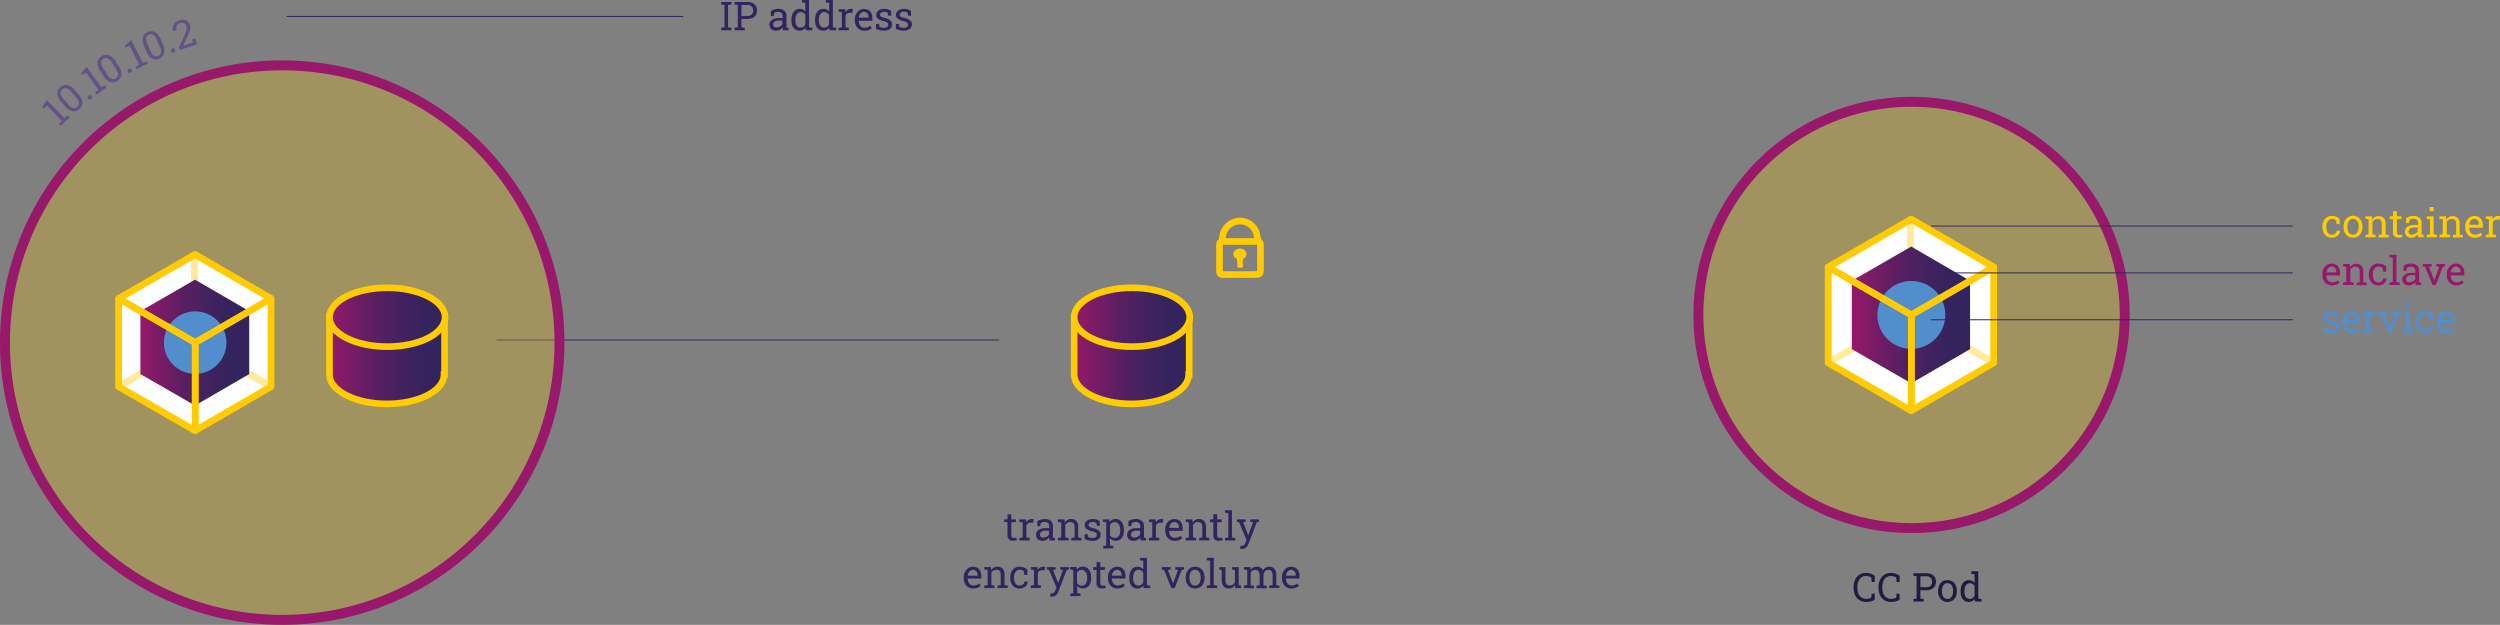 <svg xmlns="http://www.w3.org/2000/svg" xmlns:xlink="http://www.w3.org/1999/xlink" viewBox="0 0 755.08 188.72"><rect x="0" y="0" width="755.08" height="188.72" fill="#808080" stroke="none"/><defs><style>.cls-1,.cls-9{fill:#ffcc03;}.cls-1{opacity:0.25;}.cls-11,.cls-2,.cls-5{fill:none;}.cls-2{stroke:#981869;stroke-width:3px;}.cls-16,.cls-17,.cls-18,.cls-19,.cls-2{stroke-miterlimit:10;}.cls-3{fill:#fff;}.cls-4{opacity:0.4;}.cls-16,.cls-17,.cls-18,.cls-19,.cls-5{stroke:#ffcc03;stroke-width:2px;}.cls-11,.cls-5{stroke-linecap:round;stroke-linejoin:round;}.cls-6{fill:url(#Unbenannter_Verlauf_12);}.cls-7{fill:#518ecb;}.cls-8{fill:#221a40;}.cls-10{fill:#981869;}.cls-11{stroke:#32245e;stroke-width:0.3px;}.cls-12{fill:#32245e;}.cls-13{fill:#635384;}.cls-14{fill:#fdfeff;}.cls-15{fill:url(#Unbenannter_Verlauf_12-2);}.cls-16{fill:url(#Unbenannter_Verlauf_12-3);}.cls-17{fill:url(#Unbenannter_Verlauf_12-4);}.cls-18{fill:url(#Unbenannter_Verlauf_12-5);}.cls-19{fill:url(#Unbenannter_Verlauf_12-6);}</style><linearGradient id="Unbenannter_Verlauf_12" x1="559.31" y1="95.12" x2="595.02" y2="95.12" gradientUnits="userSpaceOnUse"><stop offset="0" stop-color="#981869"/><stop offset="0.19" stop-color="#771c65"/><stop offset="0.4" stop-color="#591f62"/><stop offset="0.61" stop-color="#432260"/><stop offset="0.81" stop-color="#36235e"/><stop offset="1" stop-color="#32245e"/></linearGradient><linearGradient id="Unbenannter_Verlauf_12-2" x1="42.41" y1="103.48" x2="75.27" y2="103.48" xlink:href="#Unbenannter_Verlauf_12"/><linearGradient id="Unbenannter_Verlauf_12-3" x1="107.82" y1="109.95" x2="142.57" y2="109.95" xlink:href="#Unbenannter_Verlauf_12"/><linearGradient id="Unbenannter_Verlauf_12-4" x1="99.52" y1="95.81" x2="134.43" y2="95.81" xlink:href="#Unbenannter_Verlauf_12"/><linearGradient id="Unbenannter_Verlauf_12-5" x1="332.73" y1="109.95" x2="367.47" y2="109.95" xlink:href="#Unbenannter_Verlauf_12"/><linearGradient id="Unbenannter_Verlauf_12-6" x1="324.43" y1="95.81" x2="359.33" y2="95.81" xlink:href="#Unbenannter_Verlauf_12"/></defs><g id="Ebene_2" data-name="Ebene 2"><g id="Ebene_1-2" data-name="Ebene 1"><circle class="cls-1" cx="577.21" cy="95.12" r="64.39"/><circle class="cls-2" cx="577.35" cy="95.12" r="64.39"/><polygon class="cls-3" points="552.25 80.67 577.37 66.21 602.25 80.67 577.37 95.12 552.25 80.67"/><polygon class="cls-3" points="552.25 109.58 552.25 80.67 577.37 95.12 577.37 124.04 552.25 109.58"/><polygon class="cls-3" points="577.37 124.04 577.37 95.12 602.25 80.67 602.25 109.58 577.37 124.04"/><g class="cls-4"><polygon class="cls-5" points="602.17 109.58 577.04 124.04 552.16 109.58 577.04 95.12 602.17 109.58"/><polygon class="cls-5" points="602.17 80.67 602.17 109.58 577.04 95.12 577.04 66.21 602.17 80.67"/><polygon class="cls-5" points="577.04 66.21 577.04 95.12 552.16 109.58 552.16 80.67 577.04 66.21"/></g><polygon class="cls-6" points="577.25 74.47 559.31 84.8 559.31 105.45 577.25 115.77 595.02 105.45 595.02 84.8 577.25 74.47"/><circle class="cls-7" cx="577.28" cy="95.12" r="10.26"/><polygon class="cls-5" points="552.16 80.67 577.28 66.21 602.17 80.67 577.28 95.12 552.16 80.67"/><polygon class="cls-5" points="552.16 109.58 552.16 80.67 577.28 95.12 577.28 124.04 552.16 109.58"/><polygon class="cls-5" points="577.28 124.04 577.28 95.12 602.17 80.67 602.17 109.58 577.28 124.04"/><path class="cls-8" d="M572,182.94a3.79,3.79,0,0,1-2.14-.57,3.43,3.43,0,0,1-1.29-1.54,5.4,5.4,0,0,1-.43-2.22v-.12a5.25,5.25,0,0,1,.45-2.23,3.63,3.63,0,0,1,1.3-1.54,3.57,3.57,0,0,1,2-.56,4.27,4.27,0,0,1,1.51.26,3.67,3.67,0,0,1,1.14.65v1.84h-.92l-.12-1.34a2,2,0,0,0-.43-.25,2.39,2.39,0,0,0-.54-.15,3.24,3.24,0,0,0-.64-.06,2.35,2.35,0,0,0-1.42.43,2.68,2.68,0,0,0-.88,1.19,4.75,4.75,0,0,0-.3,1.75v.13a4.72,4.72,0,0,0,.32,1.83,2.46,2.46,0,0,0,.93,1.16,2.65,2.65,0,0,0,1.49.4,3,3,0,0,0,.8-.1,2.39,2.39,0,0,0,.66-.26l.12-1.19h.91v1.85a4,4,0,0,1-1.15.47A5.79,5.79,0,0,1,572,182.94Z" transform="translate(-8.3 -1.13)"/><path class="cls-8" d="M579.53,182.94a3.77,3.77,0,0,1-2.14-.57,3.43,3.43,0,0,1-1.29-1.54,5.4,5.4,0,0,1-.43-2.22v-.12a5.25,5.25,0,0,1,.45-2.23,3.68,3.68,0,0,1,1.29-1.54,3.62,3.62,0,0,1,2-.56,4.31,4.31,0,0,1,1.51.26,3.67,3.67,0,0,1,1.14.65v1.84h-.92l-.12-1.34a1.87,1.87,0,0,0-.44-.25,2.18,2.18,0,0,0-.53-.15,3.34,3.34,0,0,0-.65-.06,2.34,2.34,0,0,0-1.41.43,2.68,2.68,0,0,0-.88,1.19,4.75,4.75,0,0,0-.3,1.75v.13a4.54,4.54,0,0,0,.32,1.83,2.46,2.46,0,0,0,.93,1.16,2.63,2.63,0,0,0,1.49.4,3.08,3.08,0,0,0,.8-.1,2.2,2.2,0,0,0,.65-.26l.13-1.19h.9v1.85a4,4,0,0,1-1.14.47A5.79,5.79,0,0,1,579.53,182.94Z" transform="translate(-8.3 -1.13)"/><path class="cls-8" d="M586.22,182.81v-.73l.95-.17v-6.72l-.95-.16v-.75h3.92a3.51,3.51,0,0,1,1.55.32,2.28,2.28,0,0,1,1,.9,2.81,2.81,0,0,1,0,2.68,2.34,2.34,0,0,1-1,.9,3.51,3.51,0,0,1-1.55.31h-1.82v2.52l1,.17v.73Zm2.1-4.32h1.82a1.67,1.67,0,0,0,1.29-.47,1.64,1.64,0,0,0,.43-1.17,1.67,1.67,0,0,0-.43-1.18,1.64,1.64,0,0,0-1.29-.48h-1.82Z" transform="translate(-8.3 -1.13)"/><path class="cls-8" d="M596.52,182.94a2.67,2.67,0,0,1-1.51-.42,2.61,2.61,0,0,1-1-1.14,3.87,3.87,0,0,1-.35-1.67v-.13a3.82,3.82,0,0,1,.35-1.66,2.6,2.6,0,0,1,2.48-1.56,2.63,2.63,0,0,1,2.5,1.56,3.82,3.82,0,0,1,.34,1.66v.13a3.91,3.91,0,0,1-.34,1.68,2.8,2.8,0,0,1-1,1.14A2.75,2.75,0,0,1,596.52,182.94Zm0-.91a1.39,1.39,0,0,0,.92-.3,1.89,1.89,0,0,0,.57-.82,3.68,3.68,0,0,0,.19-1.2v-.13a3.67,3.67,0,0,0-.19-1.19,1.84,1.84,0,0,0-.57-.82,1.55,1.55,0,0,0-1.86,0,1.82,1.82,0,0,0-.56.82,3.67,3.67,0,0,0-.19,1.19v.13a3.68,3.68,0,0,0,.19,1.2,1.89,1.89,0,0,0,.57.82A1.44,1.44,0,0,0,596.52,182Z" transform="translate(-8.3 -1.13)"/><path class="cls-8" d="M602.94,182.94a2.25,2.25,0,0,1-1.33-.39,2.41,2.41,0,0,1-.85-1.07,4.12,4.12,0,0,1-.29-1.6v-.12a5.17,5.17,0,0,1,.29-1.79,2.67,2.67,0,0,1,.85-1.19,2.16,2.16,0,0,1,1.34-.42,2.22,2.22,0,0,1,1,.2,2.06,2.06,0,0,1,.74.61v-2.59l-1-.16v-.75h2.11v8.24l1,.17v.73h-2l-.09-.75a2,2,0,0,1-.76.65A2.31,2.31,0,0,1,602.94,182.94Zm.29-.94a1.53,1.53,0,0,0,.87-.24,1.71,1.71,0,0,0,.58-.66v-2.94a1.76,1.76,0,0,0-.58-.63,1.52,1.52,0,0,0-.86-.24,1.35,1.35,0,0,0-.91.32,1.94,1.94,0,0,0-.53.86,4.2,4.2,0,0,0-.17,1.29v.12a2.72,2.72,0,0,0,.39,1.54A1.34,1.34,0,0,0,603.23,182Z" transform="translate(-8.3 -1.13)"/><path class="cls-9" d="M712.61,72.93a2.85,2.85,0,0,1-1.5-.4,2.63,2.63,0,0,1-1-1.12,3.77,3.77,0,0,1-.35-1.65v-.25a3.7,3.7,0,0,1,.34-1.62,2.69,2.69,0,0,1,1-1.13,2.76,2.76,0,0,1,1.52-.41,3.27,3.27,0,0,1,1.34.25,2.76,2.76,0,0,1,1,.69l0,1.52h-.9l-.2-1.1a1.37,1.37,0,0,0-.5-.33,1.86,1.86,0,0,0-.7-.13,1.44,1.44,0,0,0-.9.31,1.94,1.94,0,0,0-.61.81,2.79,2.79,0,0,0-.22,1.14v.25a3.35,3.35,0,0,0,.2,1.2,1.83,1.83,0,0,0,.58.79,1.54,1.54,0,0,0,.9.27,1.46,1.46,0,0,0,1-.32,1.41,1.41,0,0,0,.47-.88h1v0a2.15,2.15,0,0,1-.32,1,2.24,2.24,0,0,1-.84.77A2.81,2.81,0,0,1,712.61,72.93Z" transform="translate(-8.3 -1.13)"/><path class="cls-9" d="M719,72.93a2.71,2.71,0,0,1-1.52-.42,2.67,2.67,0,0,1-1-1.14,3.83,3.83,0,0,1-.34-1.67v-.12a3.86,3.86,0,0,1,.34-1.67,2.73,2.73,0,0,1,5,0,3.83,3.83,0,0,1,.35,1.67v.12a3.91,3.91,0,0,1-.35,1.68A2.61,2.61,0,0,1,719,72.93Zm0-.91a1.41,1.41,0,0,0,.92-.3,1.75,1.75,0,0,0,.56-.82,3.44,3.44,0,0,0,.19-1.2v-.12a3.44,3.44,0,0,0-.19-1.2,1.75,1.75,0,0,0-.56-.82,1.55,1.55,0,0,0-1.86,0,1.75,1.75,0,0,0-.56.82,3.44,3.44,0,0,0-.19,1.2v.12a3.44,3.44,0,0,0,.19,1.2,1.75,1.75,0,0,0,.56.82A1.49,1.49,0,0,0,719,72Z" transform="translate(-8.3 -1.13)"/><path class="cls-9" d="M722.73,72.8v-.73l.95-.17V67.37l-.95-.16v-.75h2l.08,1a2.18,2.18,0,0,1,.79-.78,2.35,2.35,0,0,1,2.68.32,2.66,2.66,0,0,1,.56,1.85v3.1l.95.17v.73h-3.06v-.73l.95-.17V68.83a1.71,1.71,0,0,0-.33-1.19,1.3,1.3,0,0,0-1-.36,1.64,1.64,0,0,0-.88.24,1.69,1.69,0,0,0-.61.66V71.9l.95.17v.73Z" transform="translate(-8.3 -1.13)"/><path class="cls-9" d="M732.6,72.9a1.46,1.46,0,0,1-1.11-.41,1.79,1.79,0,0,1-.42-1.32V67.32h-1v-.86h1V64.93h1.16v1.53h1.37v.86h-1.37v3.85a1,1,0,0,0,.18.67.58.58,0,0,0,.48.22,2.6,2.6,0,0,0,.46,0,3.62,3.62,0,0,0,.39-.07l.16.76a3.69,3.69,0,0,1-.62.13A4.18,4.18,0,0,1,732.6,72.9Z" transform="translate(-8.3 -1.13)"/><path class="cls-9" d="M736.69,72.93a2.07,2.07,0,0,1-1.5-.49A1.95,1.95,0,0,1,735,70a2.15,2.15,0,0,1,1-.7,4.2,4.2,0,0,1,1.5-.25h1.13v-.62a1.15,1.15,0,0,0-.35-.89,1.41,1.41,0,0,0-1-.32,2.29,2.29,0,0,0-.69.1,1.89,1.89,0,0,0-.53.27l-.13.88H735V67.05a3.07,3.07,0,0,1,1-.52,4.17,4.17,0,0,1,1.26-.18,2.72,2.72,0,0,1,1.81.55,1.91,1.91,0,0,1,.65,1.57v3.06c0,.08,0,.16,0,.24a1.85,1.85,0,0,0,0,.23l.62.07v.73h-1.66c0-.17-.06-.32-.08-.46a2.85,2.85,0,0,1,0-.41,2.89,2.89,0,0,1-.84.71A2.12,2.12,0,0,1,736.69,72.93Zm.17-1a2,2,0,0,0,1-.28,1.67,1.67,0,0,0,.68-.66V69.87h-1.17a1.71,1.71,0,0,0-1.2.38,1.19,1.19,0,0,0-.4.85.81.81,0,0,0,.26.64A1.15,1.15,0,0,0,736.86,72Z" transform="translate(-8.3 -1.13)"/><path class="cls-9" d="M741.23,72.8v-.73l1-.17V67.37l-1-.16v-.75h2.11V71.9l1,.17v.73Zm.9-7.9V63.66h1.21V64.9Z" transform="translate(-8.3 -1.13)"/><path class="cls-9" d="M745.09,72.8v-.73l1-.17V67.37l-1-.16v-.75h2l.08,1a2.21,2.21,0,0,1,.8-.78,2.33,2.33,0,0,1,2.67.32,2.61,2.61,0,0,1,.56,1.85v3.1l1,.17v.73h-3.07v-.73l1-.17V68.83a1.71,1.71,0,0,0-.33-1.19,1.31,1.31,0,0,0-1-.36,1.61,1.61,0,0,0-.88.24,1.79,1.79,0,0,0-.62.66V71.9l1,.17v.73Z" transform="translate(-8.3 -1.13)"/><path class="cls-9" d="M755.76,72.93a3,3,0,0,1-1.53-.4,2.72,2.72,0,0,1-1-1.12,3.64,3.64,0,0,1-.35-1.65V69.5a3.38,3.38,0,0,1,.37-1.61,3,3,0,0,1,1-1.13,2.41,2.41,0,0,1,1.35-.41,2.64,2.64,0,0,1,1.43.35,2.1,2.1,0,0,1,.87,1,3.45,3.45,0,0,1,.29,1.49v.72h-4.11l0,0a2.77,2.77,0,0,0,.22,1.08,1.61,1.61,0,0,0,.58.74,1.53,1.53,0,0,0,.91.27,2.93,2.93,0,0,0,1-.16,2.46,2.46,0,0,0,.77-.46l.45.75a2.81,2.81,0,0,1-.9.55A3.59,3.59,0,0,1,755.76,72.93ZM754.11,69H757v-.15a1.94,1.94,0,0,0-.16-.82,1.34,1.34,0,0,0-.48-.57,1.51,1.51,0,0,0-.8-.21,1.17,1.17,0,0,0-.7.23,1.67,1.67,0,0,0-.53.61,2.93,2.93,0,0,0-.27.88Z" transform="translate(-8.3 -1.13)"/><path class="cls-9" d="M759.07,72.8v-.73l.95-.17V67.37l-.95-.16v-.75h2l.1.81,0,.11a2.34,2.34,0,0,1,.66-.76,1.57,1.57,0,0,1,.91-.27l.37,0,.27.06-.15,1.07-.8,0a1.15,1.15,0,0,0-.77.2,1.49,1.49,0,0,0-.48.64V71.9l1,.17v.73Z" transform="translate(-8.3 -1.13)"/><path class="cls-10" d="M712.63,87.33a3,3,0,0,1-1.53-.4,2.72,2.72,0,0,1-1-1.12,3.64,3.64,0,0,1-.36-1.65V83.9a3.39,3.39,0,0,1,.38-1.61,2.87,2.87,0,0,1,1-1.13,2.41,2.41,0,0,1,1.35-.41,2.64,2.64,0,0,1,1.43.35,2.22,2.22,0,0,1,.87,1,3.45,3.45,0,0,1,.29,1.49v.72h-4.11l0,0a2.86,2.86,0,0,0,.22,1.09,1.72,1.72,0,0,0,.58.74,1.6,1.6,0,0,0,.91.26,2.93,2.93,0,0,0,1-.16,2.46,2.46,0,0,0,.77-.46l.45.75a2.81,2.81,0,0,1-.9.55A3.63,3.63,0,0,1,712.63,87.33ZM711,83.4h2.93v-.15a2.1,2.1,0,0,0-.16-.82,1.34,1.34,0,0,0-.48-.57,1.53,1.53,0,0,0-.8-.2,1.22,1.22,0,0,0-.71.22,1.83,1.83,0,0,0-.52.61,2.93,2.93,0,0,0-.27.88Z" transform="translate(-8.3 -1.13)"/><path class="cls-10" d="M716,87.2v-.73l.95-.17V81.77l-.95-.16v-.75h2l.08,1a2.18,2.18,0,0,1,.79-.78,2.35,2.35,0,0,1,2.68.32,2.66,2.66,0,0,1,.56,1.85v3.1l1,.17v.73h-3.06v-.73l.95-.17V83.23a1.71,1.71,0,0,0-.33-1.19,1.3,1.3,0,0,0-1-.36,1.64,1.64,0,0,0-.88.24,1.77,1.77,0,0,0-.61.66V86.3l1,.17v.73Z" transform="translate(-8.3 -1.13)"/><path class="cls-10" d="M726.63,87.33a2.8,2.8,0,0,1-1.5-.4,2.63,2.63,0,0,1-1-1.12,3.64,3.64,0,0,1-.36-1.65v-.25a3.85,3.85,0,0,1,.34-1.62,2.63,2.63,0,0,1,2.51-1.54A3.27,3.27,0,0,1,728,81a2.85,2.85,0,0,1,1,.69l0,1.52h-.9l-.2-1.1a1.45,1.45,0,0,0-.5-.33,1.86,1.86,0,0,0-.7-.12,1.44,1.44,0,0,0-.91.3,2,2,0,0,0-.61.81,3,3,0,0,0-.21,1.14v.25a3.35,3.35,0,0,0,.2,1.2,1.76,1.76,0,0,0,.58.79,1.5,1.5,0,0,0,.9.27,1.44,1.44,0,0,0,1-.32,1.37,1.37,0,0,0,.48-.88h1l0,0a2.05,2.05,0,0,1-.33,1A2.14,2.14,0,0,1,728,87,2.84,2.84,0,0,1,726.63,87.33Z" transform="translate(-8.3 -1.13)"/><path class="cls-10" d="M730,87.2v-.73l1-.17V79l-1-.16v-.75h2.11V86.3l1,.17v.73Z" transform="translate(-8.3 -1.13)"/><path class="cls-10" d="M735.89,87.33a2.11,2.11,0,0,1-1.51-.49,1.77,1.77,0,0,1-.51-1.36,1.73,1.73,0,0,1,.33-1,2.15,2.15,0,0,1,1-.7,4.13,4.13,0,0,1,1.5-.25h1.13v-.62a1.15,1.15,0,0,0-.35-.89,1.41,1.41,0,0,0-1-.31,2.31,2.31,0,0,0-.69.09,2.27,2.27,0,0,0-.54.27l-.12.88h-.89V81.45a3,3,0,0,1,1-.52,4.06,4.06,0,0,1,1.25-.18,2.75,2.75,0,0,1,1.82.55,2,2,0,0,1,.65,1.57v3.3c0,.08,0,.15,0,.23l.61.07v.73h-1.65c0-.17-.07-.32-.09-.46s0-.27,0-.41A2.72,2.72,0,0,1,737,87,2.15,2.15,0,0,1,735.89,87.33Zm.17-1a2,2,0,0,0,1.05-.28,1.73,1.73,0,0,0,.68-.66V84.27h-1.17a1.65,1.65,0,0,0-1.2.39,1.12,1.12,0,0,0-.4.84.79.79,0,0,0,.26.64A1.15,1.15,0,0,0,736.06,86.36Z" transform="translate(-8.3 -1.13)"/><path class="cls-10" d="M743,87.2l-2.25-5.5-.66-.09v-.75h2.66v.75l-.82.12,1.4,3.6.17.51h0l.19-.51,1.31-3.6-.85-.12v-.75h2.65v.75l-.67.09L744,87.2Z" transform="translate(-8.3 -1.13)"/><path class="cls-10" d="M750.19,87.33a3,3,0,0,1-1.53-.4,2.65,2.65,0,0,1-1-1.12,3.64,3.64,0,0,1-.36-1.65V83.9a3.39,3.39,0,0,1,.38-1.61,2.87,2.87,0,0,1,1-1.13,2.41,2.41,0,0,1,1.35-.41,2.66,2.66,0,0,1,1.43.35,2.22,2.22,0,0,1,.87,1,3.6,3.6,0,0,1,.29,1.49v.72H748.5l0,0a3.07,3.07,0,0,0,.21,1.09,1.74,1.74,0,0,0,.59.74,1.6,1.6,0,0,0,.91.26,2.93,2.93,0,0,0,1-.16,2.41,2.41,0,0,0,.76-.46l.46.75a2.81,2.81,0,0,1-.9.55A3.63,3.63,0,0,1,750.19,87.33Zm-1.66-3.93h2.93v-.15a2.1,2.1,0,0,0-.16-.82,1.34,1.34,0,0,0-.48-.57,1.53,1.53,0,0,0-.8-.2,1.19,1.19,0,0,0-.71.22,1.83,1.83,0,0,0-.52.61,2.45,2.45,0,0,0-.27.88Z" transform="translate(-8.3 -1.13)"/><path class="cls-7" d="M712.31,101.73a5.63,5.63,0,0,1-1.19-.13,7.24,7.24,0,0,1-1.19-.4V99.69h.87l.22.91a3.15,3.15,0,0,0,1.3.26,1.51,1.51,0,0,0,1-.27.86.86,0,0,0,.3-.67.8.8,0,0,0-.3-.63,2.81,2.81,0,0,0-1.12-.45,4.14,4.14,0,0,1-1.69-.7A1.46,1.46,0,0,1,710,97a1.54,1.54,0,0,1,.3-.93,2,2,0,0,1,.83-.64,3,3,0,0,1,1.24-.24,4,4,0,0,1,1.23.16,3.28,3.28,0,0,1,.9.44l.06,1.45h-.87l-.19-.85a1.48,1.48,0,0,0-.49-.23,2.43,2.43,0,0,0-.64-.08,1.43,1.43,0,0,0-.88.25.77.77,0,0,0-.33.63.65.65,0,0,0,.47.68,4.29,4.29,0,0,0,.8.27,4.13,4.13,0,0,1,1.85.79,1.54,1.54,0,0,1,.53,1.18,1.72,1.72,0,0,1-.6,1.34A2.66,2.66,0,0,1,712.31,101.73Z" transform="translate(-8.3 -1.13)"/><path class="cls-7" d="M718.62,101.73a3,3,0,0,1-1.53-.4,2.65,2.65,0,0,1-1-1.12,3.64,3.64,0,0,1-.36-1.65V98.3a3.58,3.58,0,0,1,.37-1.62,3,3,0,0,1,1-1.12,2.39,2.39,0,0,1,1.36-.41,2.66,2.66,0,0,1,1.43.35,2.22,2.22,0,0,1,.87,1A3.6,3.6,0,0,1,721,98v.72h-4.11l0,0a3,3,0,0,0,.21,1.08,1.71,1.71,0,0,0,.59.75,1.53,1.53,0,0,0,.91.27,3,3,0,0,0,1-.17,2.41,2.41,0,0,0,.76-.46l.46.75a2.81,2.81,0,0,1-.9.55A3.67,3.67,0,0,1,718.62,101.73ZM717,97.8h2.93v-.15a2.1,2.1,0,0,0-.16-.82,1.34,1.34,0,0,0-.48-.57,1.44,1.44,0,0,0-.8-.2,1.19,1.19,0,0,0-.71.22,1.83,1.83,0,0,0-.52.61,2.45,2.45,0,0,0-.27.88Z" transform="translate(-8.3 -1.13)"/><path class="cls-7" d="M721.93,101.6v-.73l1-.17V96.17l-1-.16v-.75h2l.1.81v.11a2.37,2.37,0,0,1,.67-.76,1.54,1.54,0,0,1,.9-.27,2.43,2.43,0,0,1,.38,0l.27.06-.15,1.07-.81,0a1.12,1.12,0,0,0-.76.2,1.49,1.49,0,0,0-.48.64v3.59l1,.17v.73Z" transform="translate(-8.3 -1.13)"/><path class="cls-7" d="M729.68,101.6l-2.26-5.5-.65-.09v-.75h2.66V96l-.83.12L730,99.74l.16.51h0l.18-.51,1.31-3.61-.85-.12v-.75h2.65V96l-.66.09-2.15,5.5Z" transform="translate(-8.3 -1.13)"/><path class="cls-7" d="M734.07,101.6v-.73l1-.17V96.17l-1-.16v-.75h2.11v5.44l1,.17v.73Zm.9-7.9V92.46h1.21V93.7Z" transform="translate(-8.3 -1.13)"/><path class="cls-7" d="M740.8,101.73a2.8,2.8,0,0,1-1.5-.4,2.63,2.63,0,0,1-1-1.12,3.64,3.64,0,0,1-.35-1.65v-.25a3.7,3.7,0,0,1,.34-1.62,2.69,2.69,0,0,1,1-1.13,2.76,2.76,0,0,1,1.52-.41,3.27,3.27,0,0,1,1.34.25,2.76,2.76,0,0,1,1,.69l0,1.52h-.9l-.2-1.1a1.37,1.37,0,0,0-.5-.33,1.86,1.86,0,0,0-.7-.12,1.46,1.46,0,0,0-.91.3,2,2,0,0,0-.6.81,2.79,2.79,0,0,0-.22,1.14v.25a3.35,3.35,0,0,0,.2,1.2,1.83,1.83,0,0,0,.58.79,1.55,1.55,0,0,0,.9.28,1.47,1.47,0,0,0,1-.33,1.41,1.41,0,0,0,.47-.88h1v0a2.15,2.15,0,0,1-.32,1,2.24,2.24,0,0,1-.84.77A2.81,2.81,0,0,1,740.8,101.73Z" transform="translate(-8.3 -1.13)"/><path class="cls-7" d="M747.22,101.73a3,3,0,0,1-1.53-.4,2.65,2.65,0,0,1-1-1.12,3.64,3.64,0,0,1-.36-1.65V98.3a3.58,3.58,0,0,1,.37-1.62,3,3,0,0,1,1-1.12,2.39,2.39,0,0,1,1.36-.41,2.66,2.66,0,0,1,1.43.35,2.22,2.22,0,0,1,.87,1,3.6,3.6,0,0,1,.29,1.49v.72h-4.11l0,0a3,3,0,0,0,.21,1.08,1.71,1.71,0,0,0,.59.75,1.53,1.53,0,0,0,.91.27,3,3,0,0,0,1-.17,2.41,2.41,0,0,0,.76-.46l.46.75a2.81,2.81,0,0,1-.9.55A3.67,3.67,0,0,1,747.22,101.73Zm-1.66-3.93h2.93v-.15a2.1,2.1,0,0,0-.16-.82,1.3,1.3,0,0,0-.49-.57,1.39,1.39,0,0,0-.79-.2,1.19,1.19,0,0,0-.71.22,1.83,1.83,0,0,0-.52.61,2.45,2.45,0,0,0-.27.88Z" transform="translate(-8.3 -1.13)"/><line class="cls-11" x1="692.37" y1="96.58" x2="583.31" y2="96.58"/><line class="cls-11" x1="692.37" y1="82.43" x2="587.54" y2="82.43"/><line class="cls-11" x1="692.37" y1="68.28" x2="583.31" y2="68.28"/><path class="cls-12" d="M314.16,164.46A1.51,1.51,0,0,1,313,164a1.77,1.77,0,0,1-.41-1.32v-3.85h-1V158h1v-1.53h1.15V158h1.38v.85h-1.38v3.85a1.06,1.06,0,0,0,.18.68.62.62,0,0,0,.49.21l.46,0,.39-.07.16.75a3.84,3.84,0,0,1-.62.14A4.27,4.27,0,0,1,314.16,164.46Z" transform="translate(-8.3 -1.13)"/><path class="cls-12" d="M316.18,164.36v-.74l1-.16v-4.53l-1-.17V158h2l.1.81v.11a2.08,2.08,0,0,1,.67-.76,1.48,1.48,0,0,1,.9-.28,2.31,2.31,0,0,1,.37,0l.28.07-.16,1.07-.8,0a1.11,1.11,0,0,0-.77.21,1.7,1.7,0,0,0-.48.63v3.6l1,.16v.74Z" transform="translate(-8.3 -1.13)"/><path class="cls-12" d="M323.25,164.48a2.16,2.16,0,0,1-1.51-.48,1.79,1.79,0,0,1-.51-1.36,1.74,1.74,0,0,1,.33-1.06,2.13,2.13,0,0,1,1-.69,4,4,0,0,1,1.5-.25h1.13V160a1.14,1.14,0,0,0-.35-.89,1.41,1.41,0,0,0-1-.32,2,2,0,0,0-.69.1,1.93,1.93,0,0,0-.54.26l-.12.89h-.89V158.6a3.07,3.07,0,0,1,1-.52,4.17,4.17,0,0,1,1.26-.18,2.72,2.72,0,0,1,1.81.55,2,2,0,0,1,.65,1.58v3.05a1.93,1.93,0,0,0,0,.24,1.93,1.93,0,0,0,0,.24l.62.06v.74h-1.66c0-.17-.06-.33-.08-.46s0-.28-.05-.41a2.87,2.87,0,0,1-.83.71A2.11,2.11,0,0,1,323.25,164.48Zm.17-1a2.11,2.11,0,0,0,1.05-.27,1.73,1.73,0,0,0,.68-.66v-1.15H324a1.71,1.71,0,0,0-1.2.38,1.17,1.17,0,0,0-.4.85.77.77,0,0,0,.26.63A1.15,1.15,0,0,0,323.42,163.51Z" transform="translate(-8.3 -1.13)"/><path class="cls-12" d="M327.83,164.36v-.74l1-.16v-4.53l-1-.17V158h2l.08.94a2.45,2.45,0,0,1,.79-.78,2.11,2.11,0,0,1,1.09-.28,2.07,2.07,0,0,1,1.59.6,2.67,2.67,0,0,1,.56,1.86v3.1l1,.16v.74h-3.07v-.74l1-.16v-3.08a1.71,1.71,0,0,0-.33-1.19,1.34,1.34,0,0,0-1-.35,1.65,1.65,0,0,0-.89.24,1.77,1.77,0,0,0-.61.66v3.72l1,.16v.74Z" transform="translate(-8.3 -1.13)"/><path class="cls-12" d="M338.27,164.48a5.08,5.08,0,0,1-1.2-.13,6.58,6.58,0,0,1-1.18-.4v-1.5h.87l.22.91a3.43,3.43,0,0,0,.63.19,3.55,3.55,0,0,0,.67.06,1.53,1.53,0,0,0,1-.27.84.84,0,0,0,.3-.66.79.79,0,0,0-.31-.64,2.7,2.7,0,0,0-1.11-.44,4.13,4.13,0,0,1-1.69-.71,1.42,1.42,0,0,1-.55-1.18,1.51,1.51,0,0,1,.3-.92,2.1,2.1,0,0,1,.83-.65,3,3,0,0,1,1.25-.24,4,4,0,0,1,1.23.17,3,3,0,0,1,.89.43l.06,1.45h-.86l-.19-.84a1.72,1.72,0,0,0-.49-.24,2.49,2.49,0,0,0-.64-.08,1.5,1.5,0,0,0-.88.25.78.78,0,0,0-.34.64.77.77,0,0,0,.1.38.9.9,0,0,0,.37.3,4.85,4.85,0,0,0,.81.26,4.3,4.3,0,0,1,1.85.79,1.54,1.54,0,0,1,.52,1.18,1.73,1.73,0,0,1-.59,1.35A2.73,2.73,0,0,1,338.27,164.48Z" transform="translate(-8.3 -1.13)"/><path class="cls-12" d="M341.51,166.8v-.75l.9-.16v-7l-1-.17V158h1.94l.11.77a2,2,0,0,1,.77-.66,2.32,2.32,0,0,1,1.05-.23,2.11,2.11,0,0,1,1.34.43,2.67,2.67,0,0,1,.85,1.19,4.87,4.87,0,0,1,.29,1.79v.12a4.15,4.15,0,0,1-.29,1.6,2.46,2.46,0,0,1-.85,1.07,2.3,2.3,0,0,1-1.32.38,2.53,2.53,0,0,1-1-.19,2.09,2.09,0,0,1-.76-.59v2.19l1,.16v.75Zm3.48-3.22a1.41,1.41,0,0,0,1.24-.6,2.63,2.63,0,0,0,.42-1.55v-.12a4.08,4.08,0,0,0-.18-1.28,2,2,0,0,0-.56-.87,1.35,1.35,0,0,0-.93-.32,1.56,1.56,0,0,0-.85.22,1.76,1.76,0,0,0-.57.61v3.09a1.76,1.76,0,0,0,.57.61A1.64,1.64,0,0,0,345,163.58Z" transform="translate(-8.3 -1.13)"/><path class="cls-12" d="M350.75,164.48a2.11,2.11,0,0,1-1.5-.48,1.76,1.76,0,0,1-.52-1.36,1.74,1.74,0,0,1,.33-1.06,2.13,2.13,0,0,1,1-.69,4,4,0,0,1,1.5-.25h1.13V160a1.1,1.1,0,0,0-.35-.89,1.41,1.41,0,0,0-1-.32,2.09,2.09,0,0,0-.69.1,2,2,0,0,0-.53.26l-.13.89h-.89V158.6a3.07,3.07,0,0,1,1-.52,4.17,4.17,0,0,1,1.26-.18,2.72,2.72,0,0,1,1.81.55,1.94,1.94,0,0,1,.66,1.58v3.29c0,.08,0,.16,0,.24l.62.06v.74h-1.66c0-.17-.06-.33-.08-.46s0-.28,0-.41a2.78,2.78,0,0,1-.84.71A2.11,2.11,0,0,1,350.75,164.48Zm.17-1a2.05,2.05,0,0,0,1.05-.27,1.67,1.67,0,0,0,.68-.66v-1.15h-1.17a1.67,1.67,0,0,0-1.19.38,1.14,1.14,0,0,0-.4.85.77.77,0,0,0,.25.63A1.19,1.19,0,0,0,350.92,163.51Z" transform="translate(-8.3 -1.13)"/><path class="cls-12" d="M355.32,164.36v-.74l1-.16v-4.53l-1-.17V158h2l.1.81v.11a2.08,2.08,0,0,1,.67-.76,1.48,1.48,0,0,1,.9-.28,2.31,2.31,0,0,1,.37,0l.28.07-.16,1.07-.8,0a1.11,1.11,0,0,0-.77.21,1.7,1.7,0,0,0-.48.63v3.6l1,.16v.74Z" transform="translate(-8.3 -1.13)"/><path class="cls-12" d="M363.11,164.48a2.86,2.86,0,0,1-1.53-.4,2.65,2.65,0,0,1-1-1.12,3.58,3.58,0,0,1-.36-1.65v-.26a3.5,3.5,0,0,1,.37-1.61,3,3,0,0,1,1-1.13,2.41,2.41,0,0,1,1.35-.41,2.75,2.75,0,0,1,1.43.35,2.33,2.33,0,0,1,.87,1,3.62,3.62,0,0,1,.29,1.5v.72h-4.11l0,0a3.05,3.05,0,0,0,.21,1.08,1.74,1.74,0,0,0,.59.74,1.53,1.53,0,0,0,.91.27,3,3,0,0,0,1-.17,2.24,2.24,0,0,0,.76-.46l.46.75a2.82,2.82,0,0,1-.9.56A3.64,3.64,0,0,1,363.11,164.48Zm-1.66-3.92h2.93v-.16a2.09,2.09,0,0,0-.16-.81,1.34,1.34,0,0,0-.48-.57,1.44,1.44,0,0,0-.8-.21,1.14,1.14,0,0,0-.71.23,1.74,1.74,0,0,0-.52.61,2.45,2.45,0,0,0-.27.88Z" transform="translate(-8.3 -1.13)"/><path class="cls-12" d="M366.43,164.36v-.74l.95-.16v-4.53l-.95-.17V158h2l.09.94a2.36,2.36,0,0,1,.79-.78,2.35,2.35,0,0,1,2.68.32,2.67,2.67,0,0,1,.56,1.86v3.1l1,.16v.74h-3.06v-.74l.95-.16v-3.08a1.71,1.71,0,0,0-.33-1.19,1.34,1.34,0,0,0-1-.35,1.64,1.64,0,0,0-.88.24,1.69,1.69,0,0,0-.61.66v3.72l.95.16v.74Z" transform="translate(-8.3 -1.13)"/><path class="cls-12" d="M376.3,164.46a1.51,1.51,0,0,1-1.12-.42,1.81,1.81,0,0,1-.41-1.32v-3.85h-1V158h1v-1.53h1.16V158h1.37v.85h-1.37v3.85a1.06,1.06,0,0,0,.18.68.6.6,0,0,0,.48.21l.46,0,.39-.07.16.75a3.61,3.61,0,0,1-.62.14A4.18,4.18,0,0,1,376.3,164.46Z" transform="translate(-8.3 -1.13)"/><path class="cls-12" d="M378.28,164.36v-.74l1-.16v-7.33l-1-.17v-.74h2.11v8.24l1,.16v.74Z" transform="translate(-8.3 -1.13)"/><path class="cls-12" d="M383.54,166.92l-.35,0-.33-.06.11-.91.28,0h.24a.75.75,0,0,0,.6-.28,2.89,2.89,0,0,0,.43-.77l.28-.67-2.25-5.37-.68-.1V158h2.66v.74l-.76.12,1.23,3.17.3.83h0l1.46-4-.81-.12V158h2.61v.74l-.66.1-2.49,6.47a3.73,3.73,0,0,1-.43.82,1.72,1.72,0,0,1-.61.56A1.7,1.7,0,0,1,383.54,166.92Z" transform="translate(-8.3 -1.13)"/><path class="cls-12" d="M302.27,178.88a2.82,2.82,0,0,1-1.53-.4,2.65,2.65,0,0,1-1-1.12,3.58,3.58,0,0,1-.36-1.65v-.26a3.5,3.5,0,0,1,.37-1.61,3.11,3.11,0,0,1,1-1.13,2.46,2.46,0,0,1,1.35-.41,2.79,2.79,0,0,1,1.44.35,2.33,2.33,0,0,1,.87,1,3.62,3.62,0,0,1,.29,1.5v.72h-4.11l0,0a3.05,3.05,0,0,0,.21,1.08,1.74,1.74,0,0,0,.59.74,1.51,1.51,0,0,0,.91.27,3,3,0,0,0,1-.17,2.24,2.24,0,0,0,.76-.46l.45.75a2.62,2.62,0,0,1-.9.56A3.58,3.58,0,0,1,302.27,178.88ZM300.61,175h2.93v-.16a1.92,1.92,0,0,0-.17-.81,1.21,1.21,0,0,0-.48-.57,1.42,1.42,0,0,0-.8-.21,1.2,1.2,0,0,0-.7.23,1.74,1.74,0,0,0-.52.61,2.45,2.45,0,0,0-.27.88Z" transform="translate(-8.3 -1.13)"/><path class="cls-12" d="M305.59,178.76V178l1-.16v-4.53l-1-.17v-.74h2l.08.94a2.48,2.48,0,0,1,.8-.78,2.08,2.08,0,0,1,1.09-.28,2.05,2.05,0,0,1,1.58.6,2.62,2.62,0,0,1,.57,1.86v3.1l.95.16v.74h-3.06V178l.95-.16v-3.08a1.73,1.73,0,0,0-.33-1.19,1.34,1.34,0,0,0-1-.35,1.61,1.61,0,0,0-.88.24,1.69,1.69,0,0,0-.61.66v3.72l.95.16v.74Z" transform="translate(-8.3 -1.13)"/><path class="cls-12" d="M316.26,178.88a2.64,2.64,0,0,1-2.49-1.52,3.71,3.71,0,0,1-.35-1.65v-.24a3.67,3.67,0,0,1,.34-1.62,2.66,2.66,0,0,1,2.5-1.55,3.53,3.53,0,0,1,1.35.25,2.84,2.84,0,0,1,1,.7l0,1.52h-.91l-.2-1.11a1.46,1.46,0,0,0-.49-.33,1.92,1.92,0,0,0-.71-.12,1.44,1.44,0,0,0-.9.3,2.13,2.13,0,0,0-.61.82,3,3,0,0,0-.22,1.14v.24a3.14,3.14,0,0,0,.21,1.2,1.64,1.64,0,0,0,.58.79,1.44,1.44,0,0,0,.9.28,1.49,1.49,0,0,0,1-.32,1.39,1.39,0,0,0,.47-.89h1v0a2.11,2.11,0,0,1-.32,1,2.14,2.14,0,0,1-.84.76A2.7,2.7,0,0,1,316.26,178.88Z" transform="translate(-8.3 -1.13)"/><path class="cls-12" d="M319.64,178.76V178l.95-.16v-4.53l-.95-.17v-.74h2l.1.81v.11a2.18,2.18,0,0,1,.67-.76,1.5,1.5,0,0,1,.9-.28,2.43,2.43,0,0,1,.38,0l.27.07-.15,1.07-.81-.05a1.07,1.07,0,0,0-.76.21,1.52,1.52,0,0,0-.48.63v3.6l.95.16v.74Z" transform="translate(-8.3 -1.13)"/><path class="cls-12" d="M326.14,181.32l-.36,0-.33-.06.12-.91.27,0h.24a.75.75,0,0,0,.6-.28,2.89,2.89,0,0,0,.43-.77l.28-.67-2.25-5.37-.67-.1v-.74h2.66v.74l-.77.12,1.23,3.17.3.83h0l1.46-4-.81-.12v-.74h2.61v.74l-.65.1-2.5,6.47a3.73,3.73,0,0,1-.43.82,1.69,1.69,0,0,1-.6.56A1.75,1.75,0,0,1,326.14,181.32Z" transform="translate(-8.3 -1.13)"/><path class="cls-12" d="M331.57,181.2v-.75l.89-.16v-7l-.95-.17v-.74h1.94l.11.77a2.11,2.11,0,0,1,.77-.66,2.32,2.32,0,0,1,1.05-.23,2.11,2.11,0,0,1,1.34.43,2.59,2.59,0,0,1,.85,1.19,4.86,4.86,0,0,1,.3,1.79v.12a4,4,0,0,1-.3,1.6,2.46,2.46,0,0,1-.85,1.07,2.28,2.28,0,0,1-1.32.38,2.56,2.56,0,0,1-1-.19,2.05,2.05,0,0,1-.75-.59v2.19l1,.16v.75ZM335,178a1.41,1.41,0,0,0,1.24-.6,2.63,2.63,0,0,0,.43-1.55v-.12a4.06,4.06,0,0,0-.19-1.28,1.93,1.93,0,0,0-.56-.87,1.35,1.35,0,0,0-.93-.32,1.5,1.5,0,0,0-.84.22,1.6,1.6,0,0,0-.57.61v3.09A1.48,1.48,0,0,0,335,178Z" transform="translate(-8.3 -1.13)"/><path class="cls-12" d="M341,178.86a1.52,1.52,0,0,1-1.11-.41,1.81,1.81,0,0,1-.41-1.33v-3.85h-1v-.85h1v-1.53h1.15v1.53H342v.85h-1.38v3.85a1.06,1.06,0,0,0,.18.68.61.61,0,0,0,.49.21l.45,0,.4-.07.16.76a5.51,5.51,0,0,1-.62.13A4.29,4.29,0,0,1,341,178.86Z" transform="translate(-8.3 -1.13)"/><path class="cls-12" d="M345.8,178.88a2.8,2.8,0,0,1-1.52-.4,2.68,2.68,0,0,1-1-1.12,3.58,3.58,0,0,1-.35-1.65v-.26a3.38,3.38,0,0,1,.37-1.61,3.11,3.11,0,0,1,1-1.13,2.41,2.41,0,0,1,1.35-.41,2.73,2.73,0,0,1,1.43.35,2.2,2.2,0,0,1,.87,1,3.46,3.46,0,0,1,.29,1.5v.72h-4.11l0,0a2.85,2.85,0,0,0,.22,1.08,1.72,1.72,0,0,0,.58.74,1.53,1.53,0,0,0,.91.27,2.88,2.88,0,0,0,1-.17,2.29,2.29,0,0,0,.77-.46l.45.75a2.82,2.82,0,0,1-.9.56A3.6,3.6,0,0,1,345.8,178.88ZM344.15,175h2.92v-.16a1.92,1.92,0,0,0-.16-.81,1.34,1.34,0,0,0-.48-.57,1.42,1.42,0,0,0-.8-.21,1.17,1.17,0,0,0-.7.23,1.76,1.76,0,0,0-.53.61,2.66,2.66,0,0,0-.26.88Z" transform="translate(-8.3 -1.13)"/><path class="cls-12" d="M351.85,178.88a2.31,2.31,0,0,1-1.33-.38,2.46,2.46,0,0,1-.85-1.07,4.15,4.15,0,0,1-.29-1.6v-.12a5.13,5.13,0,0,1,.29-1.79,2.67,2.67,0,0,1,.85-1.19,2.11,2.11,0,0,1,1.34-.43,2.25,2.25,0,0,1,1,.21,2.13,2.13,0,0,1,.74.6v-2.58l-1-.17v-.74h2.11v8.24l1,.16v.74h-2l-.1-.76a2.05,2.05,0,0,1-.75.66A2.31,2.31,0,0,1,351.85,178.88Zm.29-.94a1.53,1.53,0,0,0,.87-.23,2,2,0,0,0,.58-.66v-2.94a1.89,1.89,0,0,0-.58-.64,1.6,1.6,0,0,0-.86-.23,1.32,1.32,0,0,0-.91.31,1.89,1.89,0,0,0-.53.87,4.19,4.19,0,0,0-.18,1.29v.12a2.59,2.59,0,0,0,.4,1.53A1.34,1.34,0,0,0,352.14,177.94Z" transform="translate(-8.3 -1.13)"/><path class="cls-12" d="M362.11,178.76l-2.26-5.51-.66-.09v-.74h2.66v.74l-.82.12,1.4,3.61.17.51h0l.19-.51,1.31-3.61-.85-.12v-.74h2.65v.74l-.67.09-2.14,5.51Z" transform="translate(-8.3 -1.13)"/><path class="cls-12" d="M369.26,178.88a2.64,2.64,0,0,1-2.5-1.55,3.89,3.89,0,0,1-.34-1.67v-.13a3.89,3.89,0,0,1,.34-1.67,2.75,2.75,0,0,1,1-1.14,2.64,2.64,0,0,1,1.5-.42,2.67,2.67,0,0,1,1.51.42,2.72,2.72,0,0,1,1,1.14,3.83,3.83,0,0,1,.35,1.67v.13a3.83,3.83,0,0,1-.35,1.67,2.65,2.65,0,0,1-1,1.14A2.69,2.69,0,0,1,369.26,178.88Zm0-.9a1.41,1.41,0,0,0,.92-.3,1.87,1.87,0,0,0,.57-.83,3.67,3.67,0,0,0,.19-1.19v-.13a3.62,3.62,0,0,0-.19-1.19,1.87,1.87,0,0,0-.57-.83,1.59,1.59,0,0,0-1.86,0,1.85,1.85,0,0,0-.56.83,3.62,3.62,0,0,0-.19,1.19v.13a3.67,3.67,0,0,0,.19,1.19,1.79,1.79,0,0,0,.57.83A1.44,1.44,0,0,0,369.26,178Z" transform="translate(-8.3 -1.13)"/><path class="cls-12" d="M372.8,178.76V178l1-.16v-7.33l-1-.17v-.74h2.11v8.24l1,.16v.74Z" transform="translate(-8.3 -1.13)"/><path class="cls-12" d="M379.48,178.88a2,2,0,0,1-1.61-.66,3.05,3.05,0,0,1-.58-2.06v-2.83l-.73-.17v-.74h1.88v3.75a2.34,2.34,0,0,0,.3,1.39,1.09,1.09,0,0,0,.93.38,2,2,0,0,0,1-.24,1.63,1.63,0,0,0,.61-.71v-3.66l-.85-.17v-.74h2v5.44l.73.16v.74h-1.77l-.07-.94a2.24,2.24,0,0,1-.77.79A2.18,2.18,0,0,1,379.48,178.88Z" transform="translate(-8.3 -1.13)"/><path class="cls-12" d="M384,178.76V178l1-.16v-4.53l-1-.17v-.74h2l.07.83a2,2,0,0,1,.79-.7,2.33,2.33,0,0,1,1.11-.25,2,2,0,0,1,1.09.29,1.8,1.8,0,0,1,.68.88,2.31,2.31,0,0,1,.79-.85,2.09,2.09,0,0,1,1.15-.32,1.9,1.9,0,0,1,1.54.67,3.06,3.06,0,0,1,.56,2v2.89l.95.16v.74h-3.07V178l1-.16V175a2.14,2.14,0,0,0-.32-1.33,1.19,1.19,0,0,0-1-.39,1.22,1.22,0,0,0-1,.42,1.9,1.9,0,0,0-.42,1.07v3.13l.95.16v.74h-3.06V178l.95-.16V175a2.1,2.1,0,0,0-.33-1.31,1.17,1.17,0,0,0-1-.41,1.5,1.5,0,0,0-.86.22,1.38,1.38,0,0,0-.53.61v3.79l1,.16v.74Z" transform="translate(-8.3 -1.13)"/><path class="cls-12" d="M398.37,178.88a2.82,2.82,0,0,1-1.53-.4,2.65,2.65,0,0,1-1-1.12,3.58,3.58,0,0,1-.36-1.65v-.26a3.38,3.38,0,0,1,.37-1.61,3.11,3.11,0,0,1,1-1.13,2.46,2.46,0,0,1,1.35-.41,2.79,2.79,0,0,1,1.44.35,2.33,2.33,0,0,1,.87,1,3.62,3.62,0,0,1,.29,1.5v.72h-4.11l0,0a3.05,3.05,0,0,0,.21,1.08,1.74,1.74,0,0,0,.59.74,1.51,1.51,0,0,0,.91.27,3,3,0,0,0,1-.17,2.24,2.24,0,0,0,.76-.46l.45.75a2.62,2.62,0,0,1-.9.56A3.58,3.58,0,0,1,398.37,178.88ZM396.71,175h2.93v-.16a1.92,1.92,0,0,0-.17-.81,1.21,1.21,0,0,0-.48-.57,1.42,1.42,0,0,0-.8-.21,1.2,1.2,0,0,0-.7.23,1.74,1.74,0,0,0-.52.61,2.45,2.45,0,0,0-.27.88Z" transform="translate(-8.3 -1.13)"/><line class="cls-11" x1="301.62" y1="102.69" x2="150.1" y2="102.69"/><path class="cls-5" d="M382.86,84.06h-5.23c-.71,0-1-.28-1-1v-8c0-.72.28-1,1-1h10.42c.67,0,.95.27.95.95v8c0,.67-.28,1-.95,1C386.31,84.1,384.56,84.06,382.86,84.06Z" transform="translate(-8.3 -1.13)"/><path class="cls-5" d="M377.49,73.42a5.56,5.56,0,0,1,3.26-5.09,5.17,5.17,0,0,1,7.11,3.51c.12.48.17,1,.29,1.47" transform="translate(-8.3 -1.13)"/><path class="cls-9" d="M382,80.65h0v1.07c0,.2.08.28.32.28h1c.28,0,.36-.08.36-.32v-2a.45.45,0,0,1,.27-.47,1.51,1.51,0,0,0,.76-1.79,1.91,1.91,0,0,0-1.79-1.18,2,2,0,0,0-2,1.07,1.48,1.48,0,0,0,.68,1.86.51.51,0,0,1,.31.59A6.71,6.71,0,0,1,382,80.65Z" transform="translate(-8.3 -1.13)"/><circle class="cls-1" cx="85.24" cy="103.48" r="83.74"/><path class="cls-13" d="M26.67,39.16l-.52-.53.82-1L22.49,33l-.94,1-.5-.52,1.4-2.13,5.35,5.43,1.05-.8.52.52Z" transform="translate(-8.3 -1.13)"/><path class="cls-13" d="M32.26,34.08a2.48,2.48,0,0,1-2.07.65A3.81,3.81,0,0,1,28,33.32l-1.33-1.53a3.8,3.8,0,0,1-1.09-2.36,2.69,2.69,0,0,1,3-2.61,3.78,3.78,0,0,1,2.2,1.41l1.33,1.52a3.84,3.84,0,0,1,1.09,2.37A2.43,2.43,0,0,1,32.26,34.08Zm-.59-.68a1.34,1.34,0,0,0,.5-1.19,2.85,2.85,0,0,0-.8-1.52L29.73,28.8a2.76,2.76,0,0,0-1.4-1,1.36,1.36,0,0,0-1.25.34,1.34,1.34,0,0,0-.5,1.18,2.86,2.86,0,0,0,.79,1.52L29,32.74a2.85,2.85,0,0,0,1.4,1A1.37,1.37,0,0,0,31.67,33.4Z" transform="translate(-8.3 -1.13)"/><path class="cls-13" d="M35.36,31.34l-.73-.93.9-.72.73.94Z" transform="translate(-8.3 -1.13)"/><path class="cls-13" d="M37.45,29.7,37,29.1l1-.9L34.26,23l-1.08.81-.42-.59,1.71-1.9,4.46,6.19,1.16-.63.43.6Z" transform="translate(-8.3 -1.13)"/><path class="cls-13" d="M43.74,25.54a2.46,2.46,0,0,1-2.15.32,3.77,3.77,0,0,1-2-1.72l-1.08-1.71a3.82,3.82,0,0,1-.72-2.51,2.41,2.41,0,0,1,1.2-1.8,2.49,2.49,0,0,1,2.15-.32,3.78,3.78,0,0,1,2,1.73l1.08,1.71a3.8,3.8,0,0,1,.72,2.5A2.45,2.45,0,0,1,43.74,25.54Zm-.48-.76a1.34,1.34,0,0,0,.68-1.1,2.91,2.91,0,0,0-.56-1.63L42,19.94a2.78,2.78,0,0,0-1.23-1.2,1.35,1.35,0,0,0-1.28.15A1.31,1.31,0,0,0,38.85,20a2.84,2.84,0,0,0,.55,1.62l1.34,2.12A2.89,2.89,0,0,0,42,24.92,1.39,1.39,0,0,0,43.26,24.78Z" transform="translate(-8.3 -1.13)"/><path class="cls-13" d="M47.27,23.27l-.58-1,1-.57.58,1Z" transform="translate(-8.3 -1.13)"/><path class="cls-13" d="M49.59,22l-.34-.66,1.1-.74-2.9-5.7-1.19.63-.32-.64,2-1.62,3.46,6.8,1.24-.45.34.66Z" transform="translate(-8.3 -1.13)"/><path class="cls-13" d="M56.41,18.84a2.47,2.47,0,0,1-2.17,0,3.79,3.79,0,0,1-1.66-2L51.77,15a3.86,3.86,0,0,1-.33-2.59,2.44,2.44,0,0,1,1.47-1.59,2.49,2.49,0,0,1,2.18,0,3.77,3.77,0,0,1,1.66,2l.81,1.85a3.87,3.87,0,0,1,.33,2.59A2.45,2.45,0,0,1,56.41,18.84ZM56.05,18a1.35,1.35,0,0,0,.85-1,2.89,2.89,0,0,0-.31-1.69l-1-2.3a3,3,0,0,0-1-1.37,1.49,1.49,0,0,0-2.14.93,3,3,0,0,0,.3,1.69l1,2.29a2.9,2.9,0,0,0,1,1.38A1.37,1.37,0,0,0,56.05,18Z" transform="translate(-8.3 -1.13)"/><path class="cls-13" d="M60.23,17.15,59.82,16l1.08-.41.41,1.11Z" transform="translate(-8.3 -1.13)"/><path class="cls-13" d="M62.58,16.25l-.24-.75,1.72-3.81c.2-.46.35-.84.45-1.15a3,3,0,0,0,.16-.8,1.91,1.91,0,0,0-.1-.67,1.6,1.6,0,0,0-.69-.91,1.42,1.42,0,0,0-1.19-.08,1.59,1.59,0,0,0-1,.79,1.81,1.81,0,0,0,0,1.34l-1.05.34,0,0a2.55,2.55,0,0,1-.1-1.36A2.46,2.46,0,0,1,61.14,8a3.06,3.06,0,0,1,1.32-.77,2.8,2.8,0,0,1,1.41-.13A2.21,2.21,0,0,1,65,7.61a2.31,2.31,0,0,1,.67,1.07,2.45,2.45,0,0,1,.1.94,4.08,4.08,0,0,1-.22,1.07c-.13.38-.3.79-.5,1.23l-1.4,3,0,0L66.55,14l-.21-1,.93-.3.57,1.8Z" transform="translate(-8.3 -1.13)"/><circle class="cls-2" cx="85.24" cy="103.48" r="83.74"/><polygon class="cls-14" points="58.73 76.87 35.83 90.17 35.83 116.78 58.73 130.08 81.85 116.78 81.85 90.17 58.73 76.87"/><g class="cls-4"><polygon class="cls-5" points="81.85 116.78 58.73 130.08 35.83 116.78 58.73 103.48 81.85 116.78"/><polygon class="cls-5" points="81.85 90.17 81.85 116.78 58.73 103.48 58.73 76.87 81.85 90.17"/><polygon class="cls-5" points="58.73 76.87 58.73 103.48 35.83 116.78 35.83 90.17 58.73 76.87"/></g><polygon class="cls-15" points="58.91 84.47 42.41 93.97 42.41 112.98 58.91 122.48 75.27 112.98 75.27 93.97 58.91 84.47"/><circle class="cls-7" cx="58.95" cy="103.48" r="9.44"/><polygon class="cls-5" points="35.83 90.17 58.95 76.87 81.85 90.17 58.95 103.48 35.83 90.17"/><polygon class="cls-5" points="35.83 116.78 35.83 90.17 58.95 103.48 58.95 130.08 35.83 116.78"/><polygon class="cls-5" points="58.95 130.08 58.95 103.48 81.85 90.17 81.85 116.78 58.95 130.08"/><path class="cls-16" d="M142.57,114.23h0V96.78H107.82v17.45h0v.33h0c.33,4.77,8.07,8.56,17.29,8.56,9.39,0,17-3.79,17.29-8.56h0v-.33Z" transform="translate(-8.3 -1.13)"/><ellipse class="cls-17" cx="116.97" cy="95.81" rx="17.45" ry="8.89"/><path class="cls-18" d="M367.47,114.23h0V96.78H332.73v17.45h0v.33h0c.33,4.77,8.07,8.56,17.29,8.56,9.38,0,17-3.79,17.29-8.56h0v-.33Z" transform="translate(-8.3 -1.13)"/><ellipse class="cls-19" cx="341.88" cy="95.81" rx="17.45" ry="8.89"/><path class="cls-12" d="M226.12,10.27V9.53l1-.17V2.64l-1-.16V1.73h3.07v.75l-1,.16V9.36l1,.17v.74Z" transform="translate(-8.3 -1.13)"/><path class="cls-12" d="M230.14,10.27V9.53l1-.17V2.64l-1-.16V1.73h3.91a3.53,3.53,0,0,1,1.56.32,2.34,2.34,0,0,1,1,.9,2.64,2.64,0,0,1,.34,1.34,2.71,2.71,0,0,1-.34,1.35,2.32,2.32,0,0,1-1,.89,3.53,3.53,0,0,1-1.56.31h-1.81V9.36l1,.17v.74Zm2.1-4.33h1.81a1.68,1.68,0,0,0,1.3-.46,1.67,1.67,0,0,0,.43-1.18,1.67,1.67,0,0,0-.43-1.18,1.65,1.65,0,0,0-1.3-.48h-1.81Z" transform="translate(-8.3 -1.13)"/><path class="cls-12" d="M242.73,10.39a2.14,2.14,0,0,1-1.51-.48,1.81,1.81,0,0,1-.51-1.37,1.73,1.73,0,0,1,.33-1,2.17,2.17,0,0,1,1-.7,4.2,4.2,0,0,1,1.5-.25h1.14V5.92a1.15,1.15,0,0,0-.35-.89,1.42,1.42,0,0,0-1-.31,2.43,2.43,0,0,0-.7.09,2.4,2.4,0,0,0-.53.27L242,6h-.89V4.51a2.92,2.92,0,0,1,1-.52,4.17,4.17,0,0,1,1.26-.18,2.7,2.7,0,0,1,1.81.55,1.94,1.94,0,0,1,.66,1.58V9.23a1.79,1.79,0,0,0,0,.23l.61.07v.74h-1.66c0-.18-.06-.33-.08-.47s0-.27,0-.41a2.59,2.59,0,0,1-.83.71A2.15,2.15,0,0,1,242.73,10.39Zm.17-1a2.11,2.11,0,0,0,1-.27,1.82,1.82,0,0,0,.68-.67V7.34h-1.18a1.62,1.62,0,0,0-1.19.38,1.12,1.12,0,0,0-.4.85.79.79,0,0,0,.26.63A1.15,1.15,0,0,0,242.9,9.42Z" transform="translate(-8.3 -1.13)"/><path class="cls-12" d="M249.8,10.39a2.25,2.25,0,0,1-1.33-.39,2.35,2.35,0,0,1-.84-1.06,4,4,0,0,1-.3-1.6V7.21a4.84,4.84,0,0,1,.3-1.78,2.61,2.61,0,0,1,.84-1.2A2.38,2.38,0,0,1,250.8,4a2,2,0,0,1,.74.6V2l-1-.16V1.12h2.11V9.36l1,.17v.74h-2l-.09-.76a2.08,2.08,0,0,1-.76.66A2.45,2.45,0,0,1,249.8,10.39Zm.29-.94a1.59,1.59,0,0,0,.87-.23,1.82,1.82,0,0,0,.58-.67V5.61A1.85,1.85,0,0,0,251,5a1.5,1.5,0,0,0-.86-.23,1.3,1.3,0,0,0-.9.31,1.91,1.91,0,0,0-.54.87,4.46,4.46,0,0,0-.17,1.28v.13a2.71,2.71,0,0,0,.39,1.53A1.36,1.36,0,0,0,250.09,9.45Z" transform="translate(-8.3 -1.13)"/><path class="cls-12" d="M256.94,10.39a2.25,2.25,0,0,1-1.33-.39,2.43,2.43,0,0,1-.85-1.06,4.15,4.15,0,0,1-.29-1.6V7.21a5.07,5.07,0,0,1,.29-1.78,2.7,2.7,0,0,1,.85-1.2A2.16,2.16,0,0,1,257,3.81a2.25,2.25,0,0,1,1,.21,2.13,2.13,0,0,1,.74.6V2l-1-.16V1.12h2.11V9.36l1,.17v.74h-2l-.1-.76a2.05,2.05,0,0,1-.75.66A2.45,2.45,0,0,1,256.94,10.39Zm.29-.94a1.61,1.61,0,0,0,.87-.23,1.92,1.92,0,0,0,.58-.67V5.61A2,2,0,0,0,258.1,5a1.52,1.52,0,0,0-.86-.23,1.32,1.32,0,0,0-.91.31,1.89,1.89,0,0,0-.53.87,4.12,4.12,0,0,0-.18,1.28v.13a2.63,2.63,0,0,0,.4,1.53A1.34,1.34,0,0,0,257.23,9.45Z" transform="translate(-8.3 -1.13)"/><path class="cls-12" d="M261.57,10.27V9.53l1-.17V4.83l-1-.16V3.93h2l.1.8v.12a2.28,2.28,0,0,1,.66-.77,1.6,1.6,0,0,1,.91-.27l.37,0,.27.06L265.73,5l-.8,0a1.1,1.1,0,0,0-.77.21,1.46,1.46,0,0,0-.48.63V9.36l1,.17v.74Z" transform="translate(-8.3 -1.13)"/><path class="cls-12" d="M269.36,10.39a2.9,2.9,0,0,1-1.53-.4,2.68,2.68,0,0,1-1-1.12,3.77,3.77,0,0,1-.35-1.65V7a3.38,3.38,0,0,1,.37-1.61,3,3,0,0,1,1-1.13,2.41,2.41,0,0,1,1.35-.41,2.73,2.73,0,0,1,1.43.35,2.1,2.1,0,0,1,.87,1,3.45,3.45,0,0,1,.3,1.49v.73h-4.12v0a2.86,2.86,0,0,0,.21,1.09,1.8,1.8,0,0,0,.58.74,1.56,1.56,0,0,0,.92.27,3,3,0,0,0,1-.17,2.41,2.41,0,0,0,.76-.46l.45.75a2.6,2.6,0,0,1-.9.55A3.57,3.57,0,0,1,269.36,10.39ZM267.7,6.46h2.92V6.31a2,2,0,0,0-.16-.82,1.34,1.34,0,0,0-.48-.57,1.51,1.51,0,0,0-.8-.2,1.16,1.16,0,0,0-.7.22,1.73,1.73,0,0,0-.52.61,2.51,2.51,0,0,0-.27.88Z" transform="translate(-8.3 -1.13)"/><path class="cls-12" d="M275.27,10.39a5.13,5.13,0,0,1-1.2-.13,7.48,7.48,0,0,1-1.18-.4V8.36h.87l.22.9a3.5,3.5,0,0,0,.63.2,3.55,3.55,0,0,0,.67.06,1.53,1.53,0,0,0,1-.27.86.86,0,0,0,.3-.67.78.78,0,0,0-.31-.63,2.57,2.57,0,0,0-1.11-.44,4.27,4.27,0,0,1-1.69-.71,1.46,1.46,0,0,1-.54-1.18,1.57,1.57,0,0,1,.29-.92,2,2,0,0,1,.84-.65,3,3,0,0,1,1.24-.24,4,4,0,0,1,1.23.16,3.43,3.43,0,0,1,.9.44l.05,1.45h-.86L276.43,5a1.49,1.49,0,0,0-.49-.24,2.43,2.43,0,0,0-.64-.08,1.43,1.43,0,0,0-.88.25.77.77,0,0,0-.33.63.8.8,0,0,0,.09.39.9.9,0,0,0,.37.3,6,6,0,0,0,.81.26,4.13,4.13,0,0,1,1.85.79,1.54,1.54,0,0,1,.53,1.18,1.74,1.74,0,0,1-.6,1.35A2.71,2.71,0,0,1,275.27,10.39Z" transform="translate(-8.3 -1.13)"/><path class="cls-12" d="M281.26,10.39a5.08,5.08,0,0,1-1.2-.13,7.48,7.48,0,0,1-1.18-.4V8.36h.87l.22.9a3.5,3.5,0,0,0,.63.2,3.55,3.55,0,0,0,.67.06,1.53,1.53,0,0,0,1-.27.86.86,0,0,0,.3-.67.78.78,0,0,0-.31-.63,2.57,2.57,0,0,0-1.11-.44,4.27,4.27,0,0,1-1.69-.71,1.44,1.44,0,0,1-.55-1.18,1.51,1.51,0,0,1,.3-.92,2,2,0,0,1,.84-.65,3,3,0,0,1,1.24-.24,4,4,0,0,1,1.23.16,3.22,3.22,0,0,1,.89.44l.06,1.45h-.86L282.42,5a1.49,1.49,0,0,0-.49-.24,2.49,2.49,0,0,0-.64-.08,1.43,1.43,0,0,0-.88.25.78.78,0,0,0-.34.63.81.81,0,0,0,.1.39.9.9,0,0,0,.37.3,6,6,0,0,0,.81.26,4.18,4.18,0,0,1,1.85.79,1.53,1.53,0,0,1,.52,1.18,1.73,1.73,0,0,1-.59,1.35A2.73,2.73,0,0,1,281.26,10.39Z" transform="translate(-8.3 -1.13)"/><line class="cls-11" x1="206.25" y1="4.97" x2="86.7" y2="4.97"/></g></g></svg>